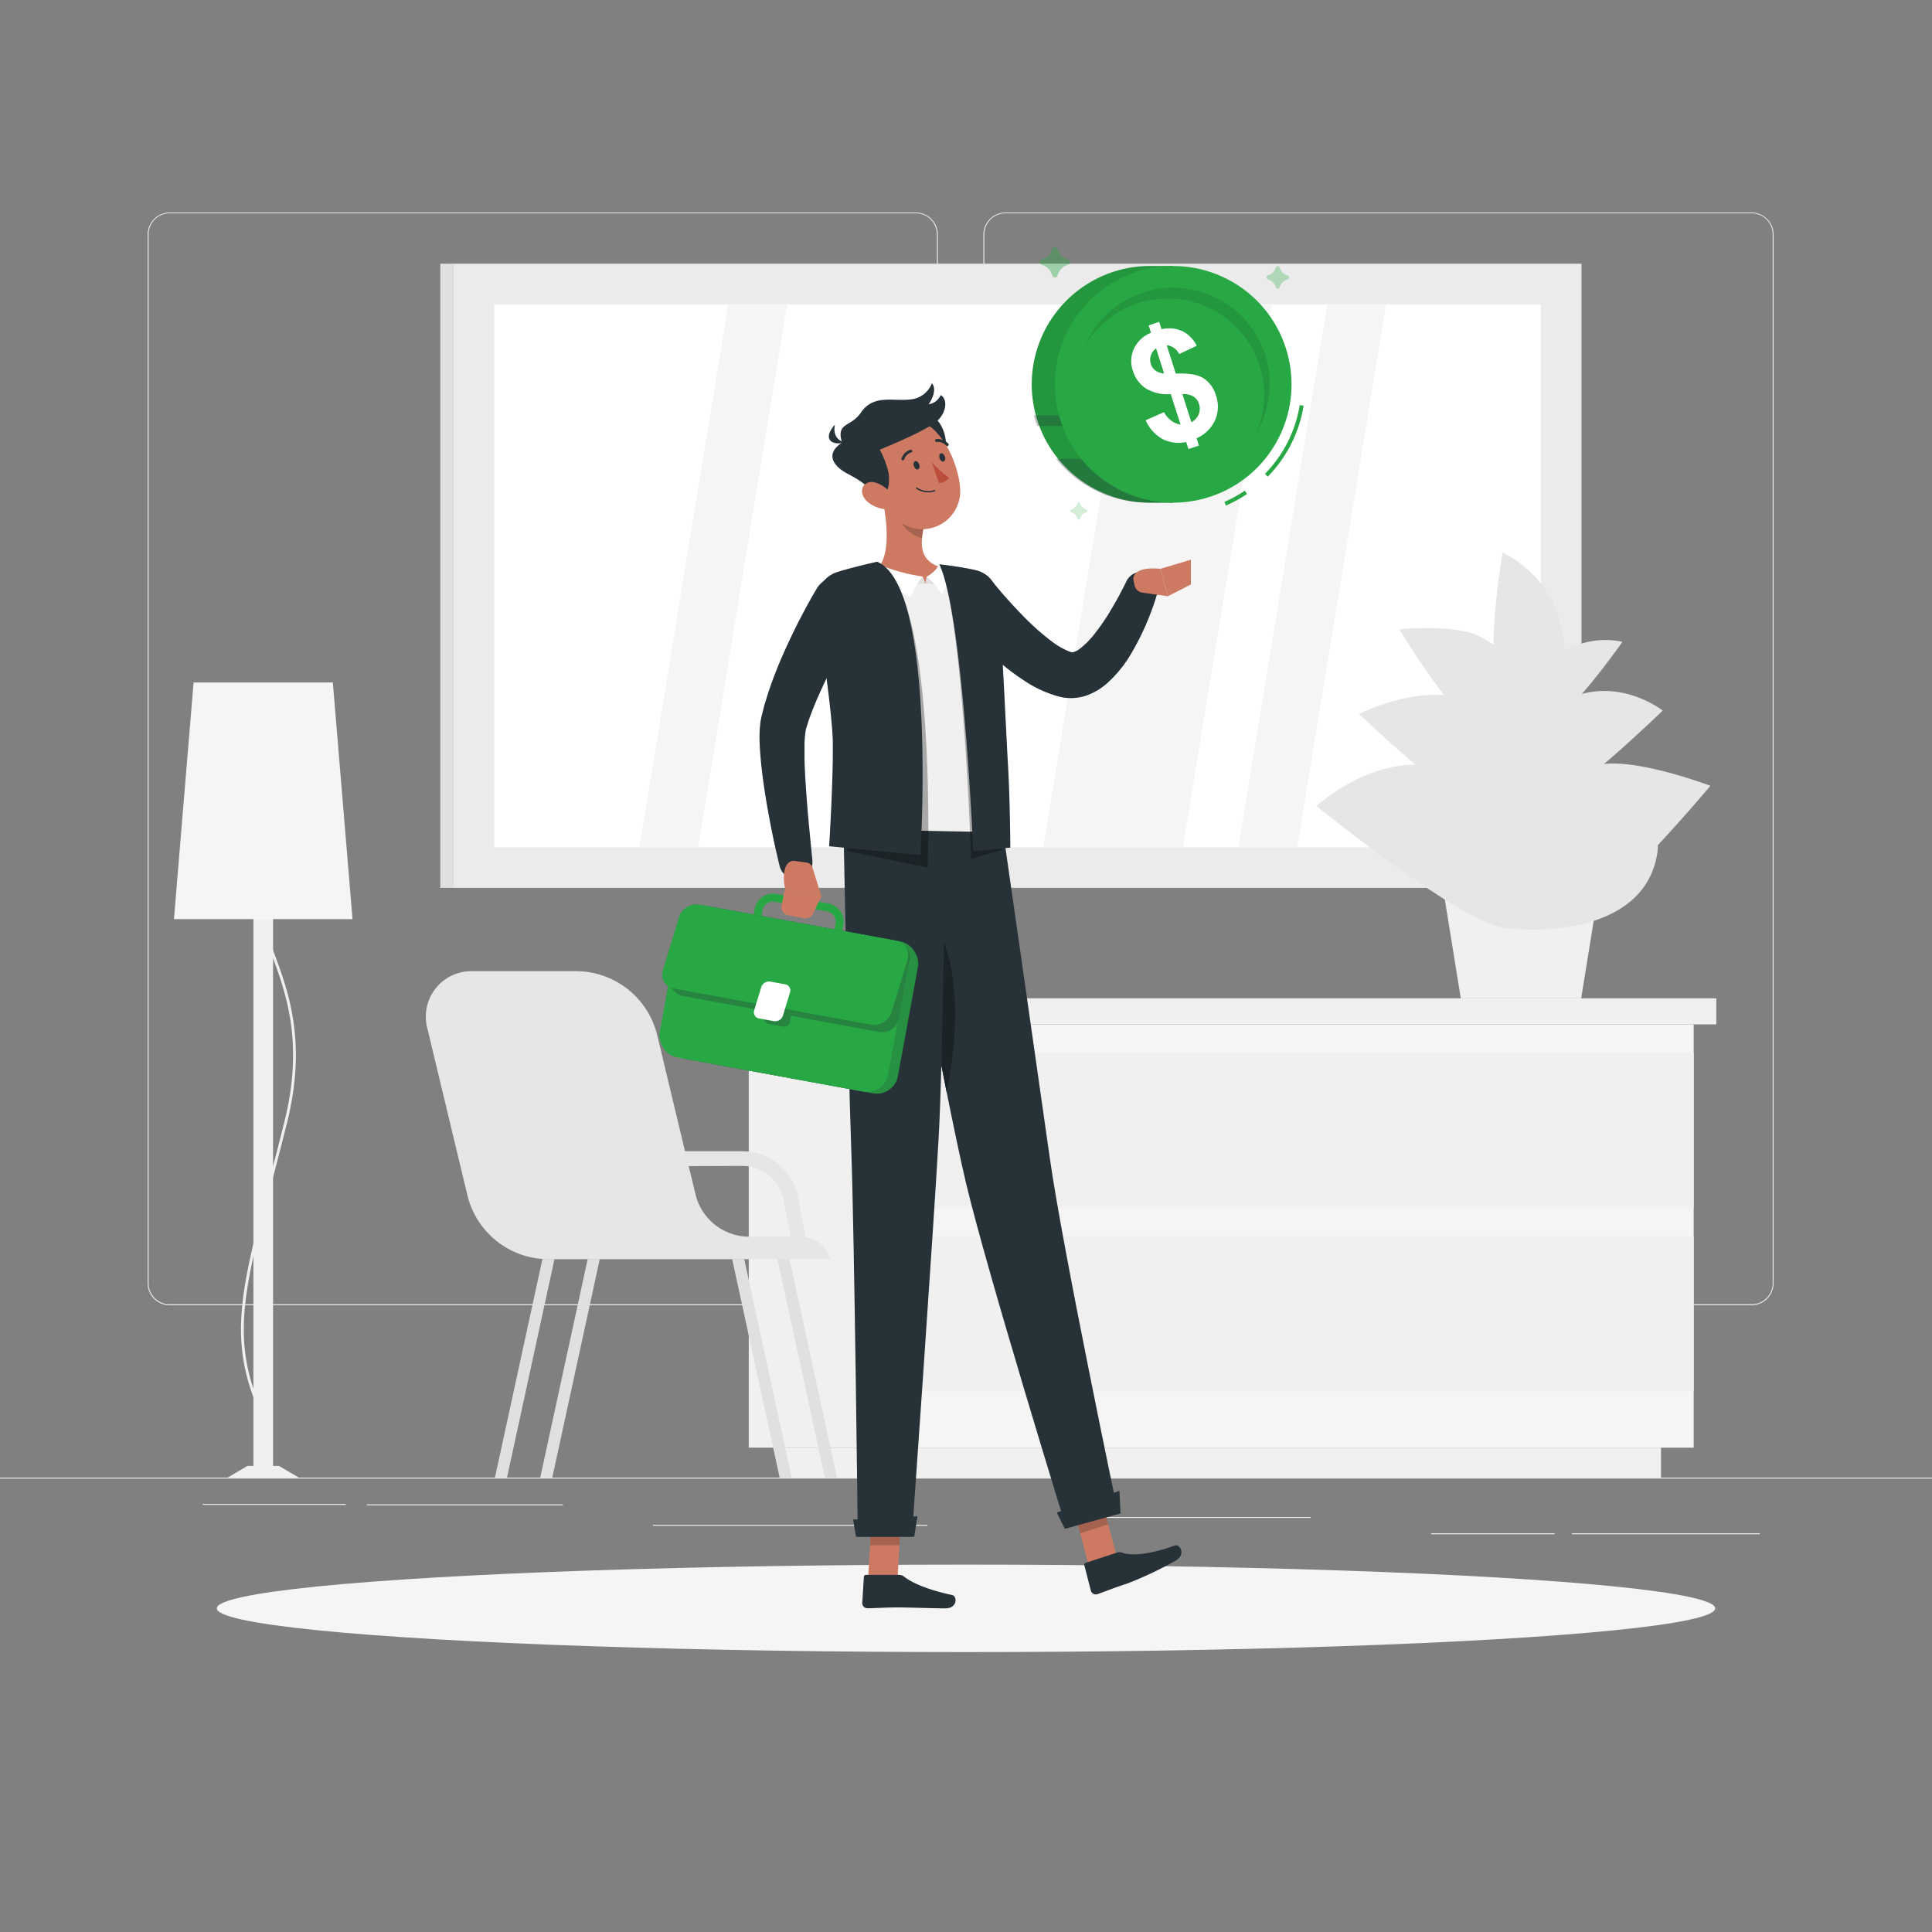 <svg xmlns="http://www.w3.org/2000/svg" viewBox="0 0 500 500"><rect x="0" y="0" width="500" height="500" fill="#808080" stroke="none"/><g id="freepik--background-complete--inject-117"><rect y="382.4" width="500" height="0.25" style="fill:#ebebeb"></rect><rect x="52.46" y="389.21" width="37.04" height="0.25" style="fill:#ebebeb"></rect><rect x="169" y="394.62" width="71" height="0.25" style="fill:#ebebeb"></rect><rect x="94.92" y="389.33" width="50.75" height="0.25" style="fill:#ebebeb"></rect><rect x="406.78" y="396.81" width="48.67" height="0.25" style="fill:#ebebeb"></rect><rect x="370.36" y="396.81" width="31.97" height="0.25" style="fill:#ebebeb"></rect><rect x="277.21" y="392.59" width="62.01" height="0.25" style="fill:#ebebeb"></rect><path d="M237,337.8H43.91a5.71,5.71,0,0,1-5.7-5.71V60.66A5.71,5.71,0,0,1,43.91,55H237a5.71,5.71,0,0,1,5.71,5.71V332.09A5.71,5.71,0,0,1,237,337.8ZM43.91,55.2a5.46,5.46,0,0,0-5.45,5.46V332.09a5.46,5.46,0,0,0,5.45,5.46H237a5.47,5.47,0,0,0,5.46-5.46V60.66A5.47,5.47,0,0,0,237,55.2Z" style="fill:#ebebeb"></path><path d="M453.31,337.8H260.21a5.72,5.72,0,0,1-5.71-5.71V60.66A5.72,5.72,0,0,1,260.21,55h193.1A5.71,5.71,0,0,1,459,60.66V332.09A5.71,5.71,0,0,1,453.31,337.8ZM260.21,55.2a5.47,5.47,0,0,0-5.46,5.46V332.09a5.47,5.47,0,0,0,5.46,5.46h193.1a5.47,5.47,0,0,0,5.46-5.46V60.66a5.47,5.47,0,0,0-5.46-5.46Z" style="fill:#ebebeb"></path><rect x="117.39" y="68.24" width="291.89" height="161.54" transform="translate(526.68 298.02) rotate(180)" style="fill:#ebebeb"></rect><rect x="113.95" y="68.24" width="3.44" height="161.54" style="fill:#e0e0e0"></rect><rect x="127.9" y="78.75" width="270.88" height="140.52" transform="translate(526.68 298.02) rotate(180)" style="fill:#fff"></rect><polygon points="320.5 219.27 335.73 219.27 358.73 78.75 343.51 78.75 320.5 219.27" style="fill:#f5f5f5"></polygon><polygon points="269.99 219.27 306.15 219.27 329.15 78.75 292.99 78.75 269.99 219.27" style="fill:#f5f5f5"></polygon><polygon points="165.47 219.27 180.7 219.27 203.7 78.75 188.48 78.75 165.47 219.27" style="fill:#f5f5f5"></polygon><rect x="193.78" y="265.11" width="44" height="109.54" style="fill:#f0f0f0"></rect><rect x="202.23" y="374.65" width="227.64" height="7.75" style="fill:#f0f0f0"></rect><rect x="237.78" y="265.11" width="200.54" height="109.54" transform="translate(676.1 639.77) rotate(180)" style="fill:#f5f5f5"></rect><rect x="237.01" y="272.53" width="201.31" height="40.09" transform="translate(675.33 585.15) rotate(180)" style="fill:#f0f0f0"></rect><rect x="237.01" y="319.93" width="201.31" height="40.09" transform="translate(675.33 679.96) rotate(180)" style="fill:#f0f0f0"></rect><rect x="230.17" y="272.53" width="7.61" height="40.09" style="fill:#e6e6e6"></rect><rect x="230.17" y="319.93" width="7.61" height="40.09" style="fill:#e6e6e6"></rect><rect x="237.78" y="258.37" width="206.4" height="6.74" style="fill:#f0f0f0"></rect><rect x="187.63" y="258.37" width="50.15" height="6.74" transform="translate(425.41 523.49) rotate(180)" style="fill:#e6e6e6"></rect><path d="M122.09,251.34h27.25a21.66,21.66,0,0,1,20.74,16.54l7.2,30.06,14.79,0h.05a14.69,14.69,0,0,1,14.43,11.93l2,10.3a7.61,7.61,0,0,1,6.25,5.71h-73.1a21.64,21.64,0,0,1-20.73-16.52L110.6,266.15A11.77,11.77,0,0,1,122.09,251.34Zm71.58,68.71h10.94l-1.84-9.49a10.85,10.85,0,0,0-10.65-8.82h0l-13.88.05,1.76,7.32A14.32,14.32,0,0,0,193.67,320.05Z" style="fill:#e6e6e6"></path><polygon points="143.5 325.84 140.38 325.84 128.09 382.4 131.21 382.4 143.5 325.84" style="fill:#e0e0e0"></polygon><polygon points="155.22 325.84 152.09 325.84 139.81 382.4 142.93 382.4 155.22 325.84" style="fill:#e0e0e0"></polygon><polygon points="201.2 325.84 204.32 325.84 216.61 382.4 213.48 382.4 201.2 325.84" style="fill:#e0e0e0"></polygon><polygon points="189.48 325.84 192.6 325.84 204.89 382.4 201.77 382.4 189.48 325.84" style="fill:#e0e0e0"></polygon><rect x="65.58" y="216.78" width="5.09" height="165.62" transform="translate(136.25 599.18) rotate(180)" style="fill:#f0f0f0"></rect><path d="M64.52,381.24l-.13-.7a4.11,4.11,0,0,0,2.4-2.11c1.32-2.34,2.13-7.33-1.55-17.8-5.67-16.13-2.29-29.14,4.45-55.07,1.18-4.51,2.51-9.63,3.89-15.16,5.18-20.71.39-33.56-3.46-43.89-3-8-5.35-14.35-2.33-21.68l.67.28c-2.92,7.07-.6,13.28,2.33,21.15,3.89,10.42,8.72,23.38,3.49,44.32-1.38,5.53-2.71,10.65-3.89,15.17-6.7,25.78-10.07,38.72-4.47,54.64,3.78,10.76,2.89,16,1.48,18.43A4.7,4.7,0,0,1,64.52,381.24Z" style="fill:#f0f0f0"></path><polygon points="58.91 382.4 77.33 382.4 72.21 379.38 64.03 379.38 58.91 382.4" style="fill:#f0f0f0"></polygon><polygon points="45.02 237.87 91.23 237.87 86.14 176.63 50.1 176.63 45.02 237.87" style="fill:#f5f5f5"></polygon><polygon points="372.48 223.84 414.78 223.84 409.21 258.37 378.05 258.37 372.48 223.84" style="fill:#f0f0f0"></polygon><path d="M389.45,240.2c11.52,1.38,36.57.2,39.5-19.64s-54.19-23.27-64.49-22.62c-13.13.83-23.76,10.65-23.76,10.65S377.94,238.82,389.45,240.2Z" style="fill:#e6e6e6"></path><path d="M406.55,237.64c-8.18.81-22.09-5-16.59-21s16.77-17.46,24.22-18.79c9.49-1.7,28.47,5.51,28.47,5.51S414.73,236.83,406.55,237.64Z" style="fill:#e6e6e6"></path><path d="M385.14,211.3c10.31,4.35,18.95,5.83,14.07-7.73s-10.82-20.07-20.5-22.82c-12.33-3.52-27,4-27,4S374.84,207,385.14,211.3Z" style="fill:#e6e6e6"></path><path d="M399.13,208.77c-7.87,2.17-14.07,1.71-8.2-11.35s9.78-14.7,16.51-17.2c12.44-4.63,22.86,3.68,22.86,3.68S407,206.61,399.13,208.77Z" style="fill:#e6e6e6"></path><path d="M382,188.83c8.55,7,16.42,11.37,16.07.55s-6.4-20.52-15.6-24.89c-6.33-3-20.33-1.65-20.33-1.65S373.45,181.87,382,188.83Z" style="fill:#e6e6e6"></path><path d="M387.07,175.61c2,10.85,5.1,19.32,11.86,10.86s7.34-16.39,4.59-26.19C400,147.78,388.85,143,388.85,143S385.09,164.77,387.07,175.61Z" style="fill:#e6e6e6"></path><path d="M404.05,184.84c-5.6,4.14-10.45,6.33-8.69-2.46s4.89-11.17,10.24-14.27a20.88,20.88,0,0,1,14.28-2S409.64,180.69,404.05,184.84Z" style="fill:#e6e6e6"></path></g><g id="freepik--Shadow--inject-117"><ellipse id="freepik--path--inject-117" cx="250" cy="416.24" rx="193.89" ry="11.32" style="fill:#f5f5f5"></ellipse></g><g id="freepik--Character--inject-117"><path d="M256.56,150.17c.69.86,1.55,1.88,2.34,2.82s1.65,1.89,2.49,2.82c1.69,1.85,3.4,3.67,5.17,5.36a64.09,64.09,0,0,0,5.38,4.63,19.05,19.05,0,0,0,5.06,2.91l.25.09c.07,0,0,0,.05,0l.05,0s.11,0,.28,0a4.33,4.33,0,0,0,1.66-.78,21.51,21.51,0,0,0,4.39-4.51,53.73,53.73,0,0,0,4.06-6.06c.63-1.08,1.27-2.16,1.86-3.27s1.19-2.28,1.71-3.3l.1-.2a4.31,4.31,0,0,1,8,3.21,69.59,69.59,0,0,1-6.89,15.65,31.88,31.88,0,0,1-6.12,7.39,16.29,16.29,0,0,1-5.25,3.08,12.37,12.37,0,0,1-3.63.65,11.42,11.42,0,0,1-1.94-.1c-.31,0-.68-.1-.93-.16l-.71-.16a30.18,30.18,0,0,1-9.09-4.24,58.85,58.85,0,0,1-7-5.38c-2.15-1.89-4.18-3.84-6.12-5.87-1-1-1.92-2-2.85-3.08s-1.81-2.07-2.78-3.28a6.68,6.68,0,0,1,10.41-8.38h0Z" style="fill:#263238"></path><path d="M295.62,153.37l6.62.93-1.95-7.09s-6.87-.91-7,2.67l.33,1.57A2.42,2.42,0,0,0,295.62,153.37Z" style="fill:#ce7a63"></path><polygon points="308.2 151.26 308.2 144.85 300.29 147.21 302.24 154.3 308.2 151.26" style="fill:#ce7a63"></polygon><polygon points="281.74 405.12 288.99 402.77 284.48 385.68 277.23 388.03 281.74 405.12" style="fill:#ce7a63"></polygon><path d="M289.1,401.81,281,404.45a.54.54,0,0,0-.37.67l1.69,6.57a1.36,1.36,0,0,0,1.69.88c2.82-1,4.12-1.58,7.7-2.74a96.81,96.81,0,0,0,12.66-6c2.65-1.66.95-4.33-.35-3.85-5.83,2.13-10.91,2.82-13.48,1.88A2.14,2.14,0,0,0,289.1,401.81Z" style="fill:#263238"></path><polygon points="277.23 388.04 284.49 385.68 286.8 394.49 279.55 396.85 277.23 388.04" style="opacity:0.2"></polygon><path d="M259.57,215s9.06,63,12.11,84.64c3.34,23.7,17.69,92,17.69,92l-13.45,3.72S255.47,329.2,250,306.16c-5.91-25-17.69-91.16-17.69-91.16Z" style="fill:#263238"></path><path d="M245,282.68c-2.77-13.9-5.77-29.81-8.15-42.71,1.23-3.31,3.1-5,6.74,2.48C249,253.54,247.29,271.84,245,282.68Z" style="fill:#263238"></path><path d="M245,282.68c-2.77-13.9-5.77-29.81-8.15-42.71,1.23-3.31,3.1-5,6.74,2.48C249,253.54,247.29,271.84,245,282.68Z" style="opacity:0.3"></path><polygon points="275.58 395.66 289.99 391.69 289.71 385.82 273.49 391.43 275.58 395.66" style="fill:#263238"></polygon><polygon points="224.68 408.46 232.29 408.46 233.28 390.81 225.66 390.81 224.68 408.46" style="fill:#ce7a63"></polygon><path d="M232.69,407.57h-8.56a.54.54,0,0,0-.56.52l-.42,6.78a1.35,1.35,0,0,0,1.34,1.35c3-.05,4.4-.22,8.17-.22,2.31,0,8.82.24,12,.24s3.11-3.16,1.75-3.45c-6.07-1.29-10.27-3.06-12.42-4.75A2.19,2.19,0,0,0,232.69,407.57Z" style="fill:#263238"></path><polygon points="225.66 390.81 233.29 390.81 232.77 399.91 225.15 399.91 225.66 390.81" style="opacity:0.2"></polygon><path d="M244.68,214.61s-.55,58.61-1.79,80.43C241.54,318.93,236,397.71,236,397.71h-14s-.86-76.85-1.7-100.5c-.91-25.68-2-82.6-2-82.6Z" style="fill:#263238"></path><polygon points="221.52 397.71 236.6 397.71 237.44 392.42 220.79 393.25 221.52 397.71" style="fill:#263238"></polygon><path d="M259.62,215.41l-41.24-.8c-.29-3.64,1-15.09.36-30.17a193.37,193.37,0,0,0-4.05-33.24v0a2.39,2.39,0,0,1,1.94-2.88c.72-.13,1.58-.26,2.53-.4,2.45-.36,5.54-.73,8.56-.88A153.85,153.85,0,0,1,245,147a50,50,0,0,1,5.81.81,15,15,0,0,1,3.28,1,3,3,0,0,1,1.67,1.5C257.67,155.53,259.66,177.51,259.62,215.41Z" style="fill:#f0f0f0"></path><path d="M222.9,159.06c-1.4,2.34-2.89,4.9-4.25,7.39s-2.74,5-4,7.59-2.45,5.11-3.54,7.67l-.79,1.91-.71,1.91c-.25.64-.43,1.27-.63,1.9l-.31.94a4.93,4.93,0,0,0-.13.52,27.12,27.12,0,0,0-.33,3.49c0,1.33,0,2.72,0,4.12.06,2.82.25,5.71.45,8.6s.45,5.82.73,8.74.56,5.86.85,8.74v.07a4.31,4.31,0,0,1-8.48,1.45c-1.45-5.9-2.62-11.76-3.61-17.76-.49-3-.89-6-1.21-9.13-.15-1.56-.28-3.14-.34-4.78a31.62,31.62,0,0,1,.18-5.39c.05-.47.2-1.17.31-1.66l.3-1.2c.21-.8.4-1.61.64-2.37l.71-2.31.77-2.26q1.59-4.45,3.5-8.69c1.27-2.82,2.59-5.59,4-8.32s2.84-5.37,4.49-8.12A6.68,6.68,0,0,1,222.93,159Z" style="fill:#263238"></path><path d="M244.21,147c-5-1.19-5.92-4.3-5.58-7.73a19.52,19.52,0,0,1,.4-2.55l-6.31-5.24-4.64-3.84c1.29,5.58,2.74,15.74-1,19.47a21.2,21.2,0,0,0,12.72,3.81C247.19,150.59,244.21,147,244.21,147Z" style="fill:#ce7a63"></path><polygon points="239.48 150.88 238.8 149.2 234.6 151.71 239.48 150.88" style="fill:#e0e0e0"></polygon><polygon points="239.48 150.88 239.82 149.2 244.02 151.71 239.48 150.88" style="fill:#e0e0e0"></polygon><path d="M227.37,146.05a45.47,45.47,0,0,0,11.43,3.15,20,20,0,0,0-3.15,5.31c-1.83-.49-9.85-5.39-11.62-7.75Z" style="fill:#fff"></path><path d="M243,146.23a7.85,7.85,0,0,1-3.18,3,18.88,18.88,0,0,1,3.91,4.67,12.09,12.09,0,0,0,1.74-7.11Z" style="fill:#fff"></path><path d="M227,145.39s-5.55,1.2-10.25,2.64a7.53,7.53,0,0,0-5.29,7.9c1,10.14,5.6,28.54,5.69,36.32.11,9.71,2.15,28,2.15,28l20.79,4.29S242.63,152,227,145.39Z" style="opacity:0.3"></path><path d="M243.1,146.05s4.62.49,8.88,1.39a8.23,8.23,0,0,1,6.51,7.46c1.14,16.79.6,33.68,1.14,42.79.56,9.69-.18,22.25-.18,22.25l-8.13,2.35S249.27,158.75,243.1,146.05Z" style="opacity:0.3"></path><path d="M227,145.39s-5.55,1.2-10.25,2.64a7.53,7.53,0,0,0-5.29,7.9c1,10.14,4,28.65,4.07,36.43.12,9.71-.95,26.66-.95,26.66l23.61,2.27S242.63,152,227,145.39Z" style="fill:#263238"></path><path d="M243.1,146.05s4.62.49,8.88,1.39a8.23,8.23,0,0,1,6.51,7.46c1.14,16.79,1.83,33.61,2.36,42.72.57,9.69.62,21.74.62,21.74l-9.6.92S249.27,158.75,243.1,146.05Z" style="fill:#263238"></path><path d="M239,136.67a19.52,19.52,0,0,0-.4,2.55c-2.36-.47-5.5-3-5.83-5.38a11.3,11.3,0,0,1-.08-2.41Z" style="opacity:0.2"></path><path d="M244.73,113.74c.53,3.84-1,7.23-3.5,7.57s-4.88-2.51-5.41-6.35,1-7.24,3.5-7.58S244.2,109.89,244.73,113.74Z" style="fill:#263238"></path><path d="M224.87,122c2.9,7,4.24,11.24,9.15,13.79A9.85,9.85,0,0,0,248.45,126c-.65-6.9-5.29-17.2-13.33-17.88A10,10,0,0,0,224.87,122Z" style="fill:#ce7a63"></path><path d="M225.13,127.41c.42,3.65,5.75,2.28,4.85-4.92a23.36,23.36,0,0,0-2.29-6.12s12.42-5,15-7.56c2.36-2.35,2.53-5.56.75-6.56a4.1,4.1,0,0,1-3.12,2.39s2.53-3.42.86-5.48a6.55,6.55,0,0,1-5.75,4.23c-4.37.51-9.4-1.39-12.65,3.42-2.59,3.83-6.46,2.4-4.86,7.75-5,3.28-1.31,6.5.86,7.72S224.9,125.4,225.13,127.41Z" style="fill:#263238"></path><path d="M218.6,114.5s-3.37-.58-2.52-4.63C212.72,113.67,215.26,115.41,218.6,114.5Z" style="fill:#263238"></path><path d="M224.56,129.89a8.19,8.19,0,0,0,5.13,1.92c2.37,0,2.5-2.25,1-4.1-1.39-1.66-4.29-3.65-6.24-2.74S222.75,128.37,224.56,129.89Z" style="fill:#ce7a63"></path><path d="M236.51,120.62c.2.59.67,1,1.06.84s.53-.68.33-1.26-.68-1-1.06-.84S236.31,120,236.51,120.62Z" style="fill:#263238"></path><path d="M243.15,118.59c.2.58.67,1,1.06.84s.53-.68.33-1.26-.67-1-1.06-.84S243,118,243.15,118.59Z" style="fill:#263238"></path><path d="M241.14,119.53a23,23,0,0,0,4.52,4.11A3.49,3.49,0,0,1,243,125Z" style="fill:#ba4d3c"></path><path d="M241.17,127.32a5.29,5.29,0,0,1-4.06-.87.18.18,0,0,1,0-.25.19.19,0,0,1,.26,0,5.07,5.07,0,0,0,4.42.64.17.17,0,0,1,.22.12.17.17,0,0,1-.12.22A4.94,4.94,0,0,1,241.17,127.32Z" style="fill:#263238"></path><path d="M233.72,119.13a.37.37,0,0,1-.18,0,.36.36,0,0,1-.22-.46,3.46,3.46,0,0,1,2.33-2.28.35.35,0,0,1,.43.27.35.35,0,0,1-.27.43,2.75,2.75,0,0,0-1.81,1.81A.35.35,0,0,1,233.72,119.13Z" style="fill:#263238"></path><path d="M212.28,250.15a5.12,5.12,0,0,1-.87-.08h0l-13.49-2.47a4.81,4.81,0,0,1-3.85-5.58l1.25-6.81a4.77,4.77,0,0,1,2-3.08,4.72,4.72,0,0,1,3.59-.77l13.49,2.47a4.8,4.8,0,0,1,3.85,5.58L217,246.22A4.79,4.79,0,0,1,212.28,250.15Zm-.5-2.1a2.75,2.75,0,0,0,3.19-2.2l1.25-6.82a2.74,2.74,0,0,0-2.2-3.18l-13.49-2.47a2.74,2.74,0,0,0-3.19,2.2l-1.25,6.81a2.76,2.76,0,0,0,2.2,3.19Z" style="fill:#28A745"></path><rect x="175.37" y="238.92" width="60.13" height="39.92" rx="5.54" transform="translate(50.03 -32.79) rotate(10.39)" style="fill:#263238"></rect><rect x="175.37" y="238.92" width="60.13" height="39.92" rx="5.54" transform="translate(50.03 -32.79) rotate(10.39)" style="fill:#28A745;opacity:0.8"></rect><rect x="172.84" y="238.46" width="60.13" height="39.92" rx="5.54" transform="translate(49.91 -32.34) rotate(10.39)" style="fill:#28A745"></rect><path d="M231.85,243.43l-50.69-9.29a4.31,4.31,0,0,0-5,3.45l-2.78,15.2a4.3,4.3,0,0,0,3.45,5l21.3,3.9-.31,1.68A1.41,1.41,0,0,0,199,265l3.79.69a1.42,1.42,0,0,0,1.65-1.13l.3-1.67,22.82,4.18a4.3,4.3,0,0,0,5-3.45l2.79-15.2A4.32,4.32,0,0,0,231.85,243.43Z" style="fill:#263238;opacity:0.3"></path><path d="M225.39,265.18l-50.95-9.34a3.65,3.65,0,0,1-2.88-4.76l4.16-13.7a4.79,4.79,0,0,1,5.31-3.26l51,9.34a3.65,3.65,0,0,1,2.88,4.76l-4.16,13.7A4.81,4.81,0,0,1,225.39,265.18Z" style="fill:#28A745"></path><path d="M200.28,264.27l-3.83-.7a1.62,1.62,0,0,1-1.27-2.1l1.84-6a2.1,2.1,0,0,1,2.34-1.43l3.83.7a1.6,1.6,0,0,1,1.26,2.1l-1.83,6A2.11,2.11,0,0,1,200.28,264.27Z" style="fill:#fff"></path><path d="M245.23,115.46a.35.35,0,0,1-.32-.1,3.06,3.06,0,0,0-2.49-1,.35.35,0,0,1-.42-.29.37.37,0,0,1,.29-.42h0a3.73,3.73,0,0,1,3.13,1.16.36.36,0,0,1,0,.51A.39.39,0,0,1,245.23,115.46Z" style="fill:#263238"></path><path d="M210.3,224.63l2.28,7.31L203.17,230s-1.45-6.77,2.11-7.23l3.33.43A2,2,0,0,1,210.3,224.63Z" style="fill:#ce7a63"></path><path d="M208.07,237.63l-4.1-.77a2.17,2.17,0,0,1-1.72-2.59l.92-4.26,9.41,1.93-2.15,4.49A2.17,2.17,0,0,1,208.07,237.63Z" style="fill:#ce7a63"></path></g><g id="freepik--Coin--inject-117"><path d="M297.09,68.84h6.53v61.25h-6.53a30.63,30.63,0,0,1,0-61.25Z" style="fill:#28A745"></path><path d="M297.09,68.84h6.53v61.25h-6.53a30.63,30.63,0,0,1,0-61.25Z" style="opacity:0.1"></path><path d="M303.63,107.47v2.77h-35.2a25.6,25.6,0,0,1-.9-2.77Z" style="fill:#263238;opacity:0.3"></path><path d="M273.29,118.72h30.34v11.37h-6.54A30.53,30.53,0,0,1,273.29,118.72Z" style="fill:#263238;opacity:0.3"></path><path d="M317.28,130.84l-.41-.94a33.6,33.6,0,0,0,5.29-2.91l.57.85A34.39,34.39,0,0,1,317.28,130.84Z" style="fill:#28A745"></path><path d="M328.1,123.35l-.73-.72a33,33,0,0,0,9-17.8l1,.17A33.93,33.93,0,0,1,328.1,123.35Z" style="fill:#28A745"></path><circle cx="303.62" cy="99.46" r="30.62" transform="translate(76.38 324.05) rotate(-62.8)" style="fill:#28A745"></circle><path d="M305.52,109.88,303,102a11,11,0,0,1-6.42-1.45A8.42,8.42,0,0,1,293.2,96a7.67,7.67,0,0,1,.28-5.8,8.22,8.22,0,0,1,4.4-4.08l-.61-1.9L300,83.3l.61,1.9a8.47,8.47,0,0,1,5.4.51,8.22,8.22,0,0,1,3.7,3.78l-4.55,2.14a4,4,0,0,0-3.22-2.28l2.36,7.34c3.26-.15,5.65.25,7.15,1.19a7.87,7.87,0,0,1,3.24,4.47,8.74,8.74,0,0,1-.22,6.38,9.43,9.43,0,0,1-4.8,4.69l.61,1.9-2.72.88-.58-1.81a9.15,9.15,0,0,1-6.06-.73,10.49,10.49,0,0,1-4.43-4.89l4.74-2.1a6.54,6.54,0,0,0,1.95,2.23A5.31,5.31,0,0,0,305.52,109.88Zm-6.33-19.71A3.66,3.66,0,0,0,297.84,92a3.39,3.39,0,0,0,0,2.2A3.28,3.28,0,0,0,299,95.87a4.33,4.33,0,0,0,2.27.79Zm9.14,19.1a4,4,0,0,0,1.87-2,3.83,3.83,0,0,0,.1-2.73,3.5,3.5,0,0,0-1.44-1.93A4.94,4.94,0,0,0,306,102Z" style="fill:#fff"></path><path d="M280.78,89.44a24.95,24.95,0,0,1,44.3,22.75,24.95,24.95,0,1,0-44.3-22.75Z" style="opacity:0.1"></path><path d="M333.25,72.28a2.89,2.89,0,0,0-2.07,2.08.54.54,0,0,1-1,0,2.89,2.89,0,0,0-2.08-2.08.54.54,0,0,1,0-1,2.89,2.89,0,0,0,2.08-2.07.53.53,0,0,1,1,0,2.89,2.89,0,0,0,2.07,2.07A.53.53,0,0,1,333.25,72.28Z" style="fill:#28A745;opacity:0.3"></path><path d="M281.13,132.59a2.18,2.18,0,0,0-1.58,1.58.4.4,0,0,1-.76,0,2.19,2.19,0,0,0-1.57-1.58.4.4,0,0,1,0-.76,2.19,2.19,0,0,0,1.57-1.57.4.4,0,0,1,.76,0,2.19,2.19,0,0,0,1.58,1.57A.4.4,0,0,1,281.13,132.59Z" style="fill:#28A745;opacity:0.2"></path><path d="M276.47,68.51a3.87,3.87,0,0,0-2.79,2.79.72.72,0,0,1-1.36,0,3.87,3.87,0,0,0-2.78-2.79.71.71,0,0,1,0-1.35,3.89,3.89,0,0,0,2.78-2.79.72.72,0,0,1,1.36,0,3.88,3.88,0,0,0,2.79,2.79A.71.71,0,0,1,276.47,68.51Z" style="fill:#28A745;opacity:0.4"></path></g></svg>